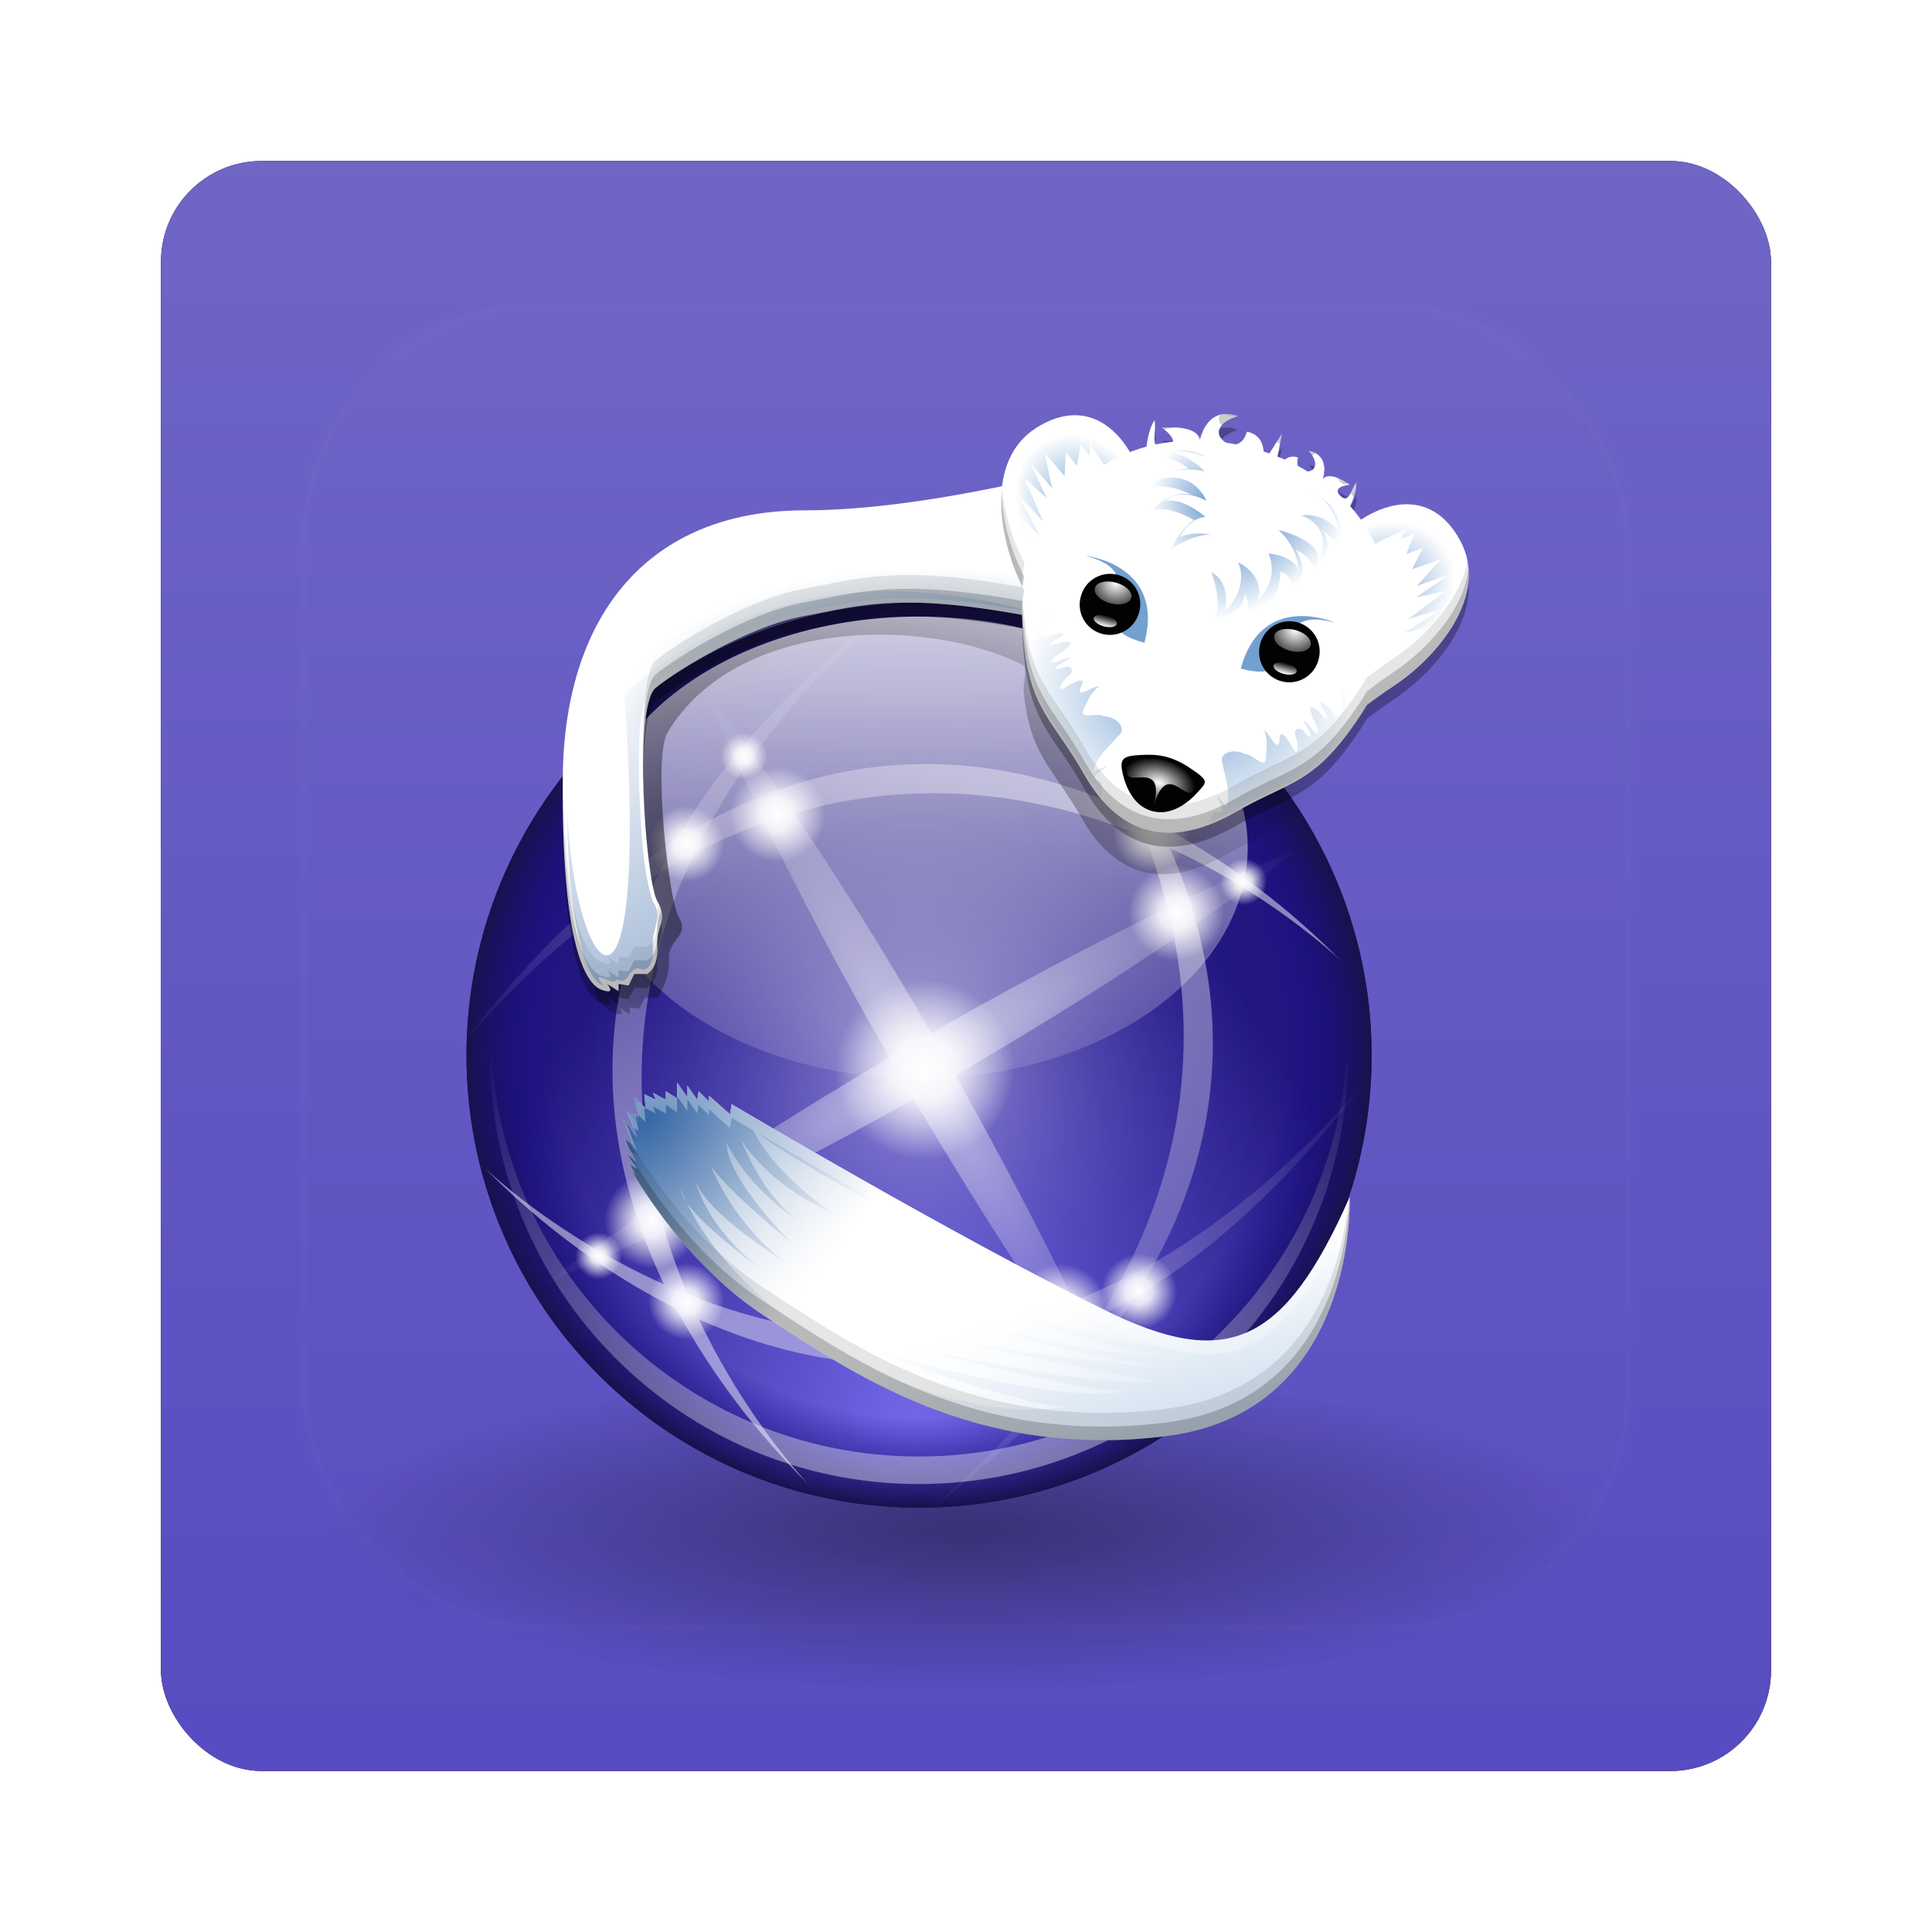 <?xml version="1.0" encoding="UTF-8" standalone="no"?>
<!-- Created with Inkscape (http://www.inkscape.org/) -->

<svg
   xmlns:dc="http://purl.org/dc/elements/1.1/"
   xmlns:cc="http://creativecommons.org/ns#"
   xmlns:rdf="http://www.w3.org/1999/02/22-rdf-syntax-ns#"
   xmlns:svg="http://www.w3.org/2000/svg"
   xmlns="http://www.w3.org/2000/svg"
   xmlns:xlink="http://www.w3.org/1999/xlink"
   xmlns:sodipodi="http://sodipodi.sourceforge.net/DTD/sodipodi-0.dtd"
   xmlns:inkscape="http://www.inkscape.org/namespaces/inkscape"
   width="96"
   height="96"
   id="svg2"
   version="1.1"
   inkscape:version="0.48.1 r9760"
   sodipodi:docname="iceweasel.svg">
  <defs
     id="defs4">
    <filter
       color-interpolation-filters="sRGB"
       inkscape:collect="always"
       id="filter6279">
      <feGaussianBlur
         inkscape:collect="always"
         stdDeviation="0.8"
         id="feGaussianBlur6281" />
    </filter>
    <linearGradient
       inkscape:collect="always"
       xlink:href="#linearGradient3617-97"
       id="linearGradient10902-1"
       gradientUnits="userSpaceOnUse"
       gradientTransform="translate(0,-9.6171873e-6)"
       x1="48"
       y1="1052.362"
       x2="48"
       y2="902.362" />
    <linearGradient
       id="linearGradient3617-97"
       y2="5.988"
       gradientUnits="userSpaceOnUse"
       x2="48"
       y1="90"
       x1="48">
      <stop
         id="stop3702-5"
         style="stop-color:#5449c0"
         offset="0" />
      <stop
         id="stop3704-388"
         style="stop-color:#827aca"
         offset="1" />
    </linearGradient>
    <radialGradient
       r="24"
       cy="80"
       cx="48"
       gradientTransform="matrix(1.333,0,0,0.333,166.188,1046.101)"
       gradientUnits="userSpaceOnUse"
       id="radialGradient3761"
       xlink:href="#radialGradient5165"
       inkscape:collect="always" />
    <radialGradient
       id="radialGradient5165"
       gradientUnits="userSpaceOnUse"
       cy="80"
       cx="48"
       gradientTransform="matrix(1,0,0,0.333,0,53.333)"
       r="24">
      <stop
         id="stop5159"
         offset="0" />
      <stop
         id="stop5161"
         style="stop-opacity:0"
         offset="1" />
    </radialGradient>
    <radialGradient
       inkscape:collect="always"
       xlink:href="#radialGradient5179"
       id="radialGradient7408"
       gradientUnits="userSpaceOnUse"
       gradientTransform="matrix(0,-0.16,0.131,0,196.994,1086.625)"
       cx="110.93"
       cy="222.16"
       r="183.91" />
    <radialGradient
       id="radialGradient5179"
       gradientUnits="userSpaceOnUse"
       cy="222.16"
       cx="110.93"
       gradientTransform="matrix(1.217,0,0,1,-24.09,0)"
       r="183.91">
      <stop
         id="stop5175"
         style="stop-color:#7469ea"
         offset="0" />
      <stop
         id="stop5177"
         style="stop-color:#20157e"
         offset="1" />
    </radialGradient>
    <radialGradient
       inkscape:collect="always"
       xlink:href="#radialGradient5171"
       id="radialGradient7410"
       gradientUnits="userSpaceOnUse"
       gradientTransform="matrix(0,-0.131,0.131,0,196.994,1083.465)"
       cx="244.72"
       cy="222.16"
       r="183.91" />
    <radialGradient
       id="radialGradient5171"
       gradientUnits="userSpaceOnUse"
       cy="222.16"
       cx="244.72"
       r="183.91">
      <stop
         id="stop6350"
         style="stop-color:#fff;stop-opacity:.442"
         offset="0" />
      <stop
         id="stop6356"
         style="stop-color:#13059a;stop-opacity:0"
         offset="0.8" />
      <stop
         id="stop6352"
         style="stop-color:#16104b"
         offset="1" />
    </radialGradient>
    <linearGradient
       inkscape:collect="always"
       xlink:href="#linearGradient5183"
       id="linearGradient7412"
       gradientUnits="userSpaceOnUse"
       gradientTransform="matrix(0.543,-0.941,0.941,0.543,-156.67,314.83)"
       x1="98"
       y1="240.92"
       x2="420"
       y2="240.92" />
    <linearGradient
       id="linearGradient5183">
      <stop
         id="stop5185"
         style="stop-color:#fff"
         offset="0" />
      <stop
         id="stop5187"
         style="stop-color:#fff;stop-opacity:0"
         offset="1" />
    </linearGradient>
    <linearGradient
       inkscape:collect="always"
       xlink:href="#linearGradient5183"
       id="linearGradient7414"
       gradientUnits="userSpaceOnUse"
       gradientTransform="matrix(-0.941,0.543,0.543,0.941,334.23,-173.07)"
       x1="98"
       y1="240.92"
       x2="420"
       y2="240.92" />
    <linearGradient
       id="linearGradient6647">
      <stop
         id="stop6649"
         style="stop-color:#fff"
         offset="0" />
      <stop
         id="stop6651"
         style="stop-color:#fff;stop-opacity:0"
         offset="1" />
    </linearGradient>
    <linearGradient
       inkscape:collect="always"
       xlink:href="#linearGradient5183"
       id="linearGradient7416"
       gradientUnits="userSpaceOnUse"
       gradientTransform="matrix(0.941,-0.543,-0.543,-0.941,150.77,625.27)"
       x1="98"
       y1="240.92"
       x2="420"
       y2="240.92" />
    <linearGradient
       id="linearGradient6654">
      <stop
         id="stop6656"
         style="stop-color:#fff"
         offset="0" />
      <stop
         id="stop6658"
         style="stop-color:#fff;stop-opacity:0"
         offset="1" />
    </linearGradient>
    <linearGradient
       inkscape:collect="always"
       xlink:href="#linearGradient5183"
       id="linearGradient7418"
       gradientUnits="userSpaceOnUse"
       gradientTransform="matrix(-0.543,0.941,-0.941,-0.543,641.67,131.38)"
       x1="98"
       y1="240.92"
       x2="420"
       y2="240.92" />
    <linearGradient
       id="linearGradient6661">
      <stop
         id="stop6663"
         style="stop-color:#fff"
         offset="0" />
      <stop
         id="stop6665"
         style="stop-color:#fff;stop-opacity:0"
         offset="1" />
    </linearGradient>
    <radialGradient
       inkscape:collect="always"
       xlink:href="#linearGradient5183"
       id="radialGradient7420"
       gradientUnits="userSpaceOnUse"
       gradientTransform="matrix(1,-0.577,0.124,0.215,-28.136,320.38)"
       cx="246.35"
       cy="226.88"
       r="154.36" />
    <linearGradient
       id="linearGradient6668">
      <stop
         id="stop6670"
         style="stop-color:#fff"
         offset="0" />
      <stop
         id="stop6672"
         style="stop-color:#fff;stop-opacity:0"
         offset="1" />
    </linearGradient>
    <radialGradient
       inkscape:collect="always"
       xlink:href="#linearGradient5183"
       id="radialGradient7422"
       gradientUnits="userSpaceOnUse"
       gradientTransform="matrix(-0.577,-1,0.215,-0.124,339.85,501.37)"
       cx="246.35"
       cy="226.88"
       r="154.36" />
    <linearGradient
       id="linearGradient6675">
      <stop
         id="stop6677"
         style="stop-color:#fff"
         offset="0" />
      <stop
         id="stop6679"
         style="stop-color:#fff;stop-opacity:0"
         offset="1" />
    </linearGradient>
    <radialGradient
       inkscape:collect="always"
       xlink:href="#linearGradient12684"
       id="radialGradient7424"
       gradientUnits="userSpaceOnUse"
       gradientTransform="matrix(0.246,0,0,0.246,187.942,1015.589)"
       cx="156.5"
       cy="148.5"
       r="19.5" />
    <linearGradient
       id="linearGradient12684">
      <stop
         id="stop12686"
         style="stop-color:#fff"
         offset="0" />
      <stop
         id="stop12692"
         style="stop-color:#fff;stop-opacity:.845"
         offset="0.35" />
      <stop
         id="stop12688"
         style="stop-color:#fff;stop-opacity:0"
         offset="1" />
    </linearGradient>
    <linearGradient
       inkscape:collect="always"
       xlink:href="#linearGradient5183"
       id="linearGradient7426"
       gradientUnits="userSpaceOnUse"
       gradientTransform="matrix(0,0.067,0.095,0,204.977,1023.89)"
       x1="60.812"
       y1="222.16"
       x2="485.96"
       y2="222.16" />
    <linearGradient
       id="linearGradient6687">
      <stop
         id="stop6689"
         style="stop-color:#fff"
         offset="0" />
      <stop
         id="stop6691"
         style="stop-color:#fff;stop-opacity:0"
         offset="1" />
    </linearGradient>
    <linearGradient
       inkscape:collect="always"
       xlink:href="#linearGradient5183"
       id="linearGradient7428"
       gradientUnits="userSpaceOnUse"
       gradientTransform="matrix(0.734,0,0,0.734,190.799,1016.048)"
       x1="53"
       y1="79"
       x2="53"
       y2="47" />
    <linearGradient
       id="linearGradient6694">
      <stop
         id="stop6696"
         style="stop-color:#fff"
         offset="0" />
      <stop
         id="stop6698"
         style="stop-color:#fff;stop-opacity:0"
         offset="1" />
    </linearGradient>
    <radialGradient
       inkscape:collect="always"
       xlink:href="#linearGradient12684"
       id="radialGradient7430"
       gradientUnits="userSpaceOnUse"
       gradientTransform="matrix(0.131,0,0,0.131,191.41,1040.709)"
       cx="156.5"
       cy="148.5"
       r="19.5" />
    <linearGradient
       id="linearGradient6701">
      <stop
         id="stop6703"
         style="stop-color:#fff"
         offset="0" />
      <stop
         id="stop6705"
         style="stop-color:#fff;stop-opacity:.845"
         offset="0.35" />
      <stop
         id="stop6707"
         style="stop-color:#fff;stop-opacity:0"
         offset="1" />
    </linearGradient>
    <radialGradient
       inkscape:collect="always"
       xlink:href="#linearGradient12684"
       id="radialGradient7432"
       gradientUnits="userSpaceOnUse"
       gradientTransform="matrix(0.104,0,0,0.104,197.459,1049.035)"
       cx="156.5"
       cy="148.5"
       r="19.5" />
    <linearGradient
       id="linearGradient6710">
      <stop
         id="stop6712"
         style="stop-color:#fff"
         offset="0" />
      <stop
         id="stop6714"
         style="stop-color:#fff;stop-opacity:.845"
         offset="0.35" />
      <stop
         id="stop6716"
         style="stop-color:#fff;stop-opacity:0"
         offset="1" />
    </linearGradient>
    <radialGradient
       inkscape:collect="always"
       xlink:href="#linearGradient12684"
       id="radialGradient7434"
       gradientUnits="userSpaceOnUse"
       gradientTransform="matrix(0.064,0,0,0.064,199.053,1052.537)"
       cx="156.5"
       cy="148.5"
       r="19.5" />
    <linearGradient
       id="linearGradient6719">
      <stop
         id="stop6721"
         style="stop-color:#fff"
         offset="0" />
      <stop
         id="stop6723"
         style="stop-color:#fff;stop-opacity:.845"
         offset="0.35" />
      <stop
         id="stop6725"
         style="stop-color:#fff;stop-opacity:0"
         offset="1" />
    </linearGradient>
    <radialGradient
       inkscape:collect="always"
       xlink:href="#linearGradient12684"
       id="radialGradient7436"
       gradientUnits="userSpaceOnUse"
       gradientTransform="matrix(0.131,0,0,0.131,213.19,1045.563)"
       cx="156.5"
       cy="148.5"
       r="19.5" />
    <linearGradient
       id="linearGradient6728">
      <stop
         id="stop6730"
         style="stop-color:#fff"
         offset="0" />
      <stop
         id="stop6732"
         style="stop-color:#fff;stop-opacity:.845"
         offset="0.35" />
      <stop
         id="stop6734"
         style="stop-color:#fff;stop-opacity:0"
         offset="1" />
    </linearGradient>
    <radialGradient
       inkscape:collect="always"
       xlink:href="#linearGradient12684"
       id="radialGradient7438"
       gradientUnits="userSpaceOnUse"
       gradientTransform="matrix(0.104,0,0,0.104,221.6,1048.51)"
       cx="156.5"
       cy="148.5"
       r="19.5" />
    <linearGradient
       id="linearGradient6737">
      <stop
         id="stop6739"
         style="stop-color:#fff"
         offset="0" />
      <stop
         id="stop6741"
         style="stop-color:#fff;stop-opacity:.845"
         offset="0.35" />
      <stop
         id="stop6743"
         style="stop-color:#fff;stop-opacity:0"
         offset="1" />
    </linearGradient>
    <radialGradient
       inkscape:collect="always"
       xlink:href="#linearGradient12684"
       id="radialGradient7440"
       gradientUnits="userSpaceOnUse"
       gradientTransform="matrix(0.064,0,0,0.064,224.9,1058.573)"
       cx="156.5"
       cy="148.5"
       r="19.5" />
    <linearGradient
       id="linearGradient6746">
      <stop
         id="stop6748"
         style="stop-color:#fff"
         offset="0" />
      <stop
         id="stop6750"
         style="stop-color:#fff;stop-opacity:.845"
         offset="0.35" />
      <stop
         id="stop6752"
         style="stop-color:#fff;stop-opacity:0"
         offset="1" />
    </linearGradient>
    <radialGradient
       inkscape:collect="always"
       xlink:href="#linearGradient12684"
       id="radialGradient7442"
       gradientUnits="userSpaceOnUse"
       gradientTransform="matrix(0.131,0,0,0.131,198.101,1019.061)"
       cx="156.5"
       cy="148.5"
       r="19.5" />
    <linearGradient
       id="linearGradient6755">
      <stop
         id="stop6757"
         style="stop-color:#fff"
         offset="0" />
      <stop
         id="stop6759"
         style="stop-color:#fff;stop-opacity:.845"
         offset="0.35" />
      <stop
         id="stop6761"
         style="stop-color:#fff;stop-opacity:0"
         offset="1" />
    </linearGradient>
    <radialGradient
       inkscape:collect="always"
       xlink:href="#linearGradient12684"
       id="radialGradient7444"
       gradientUnits="userSpaceOnUse"
       gradientTransform="matrix(0.104,0,0,0.104,197.459,1024.631)"
       cx="156.5"
       cy="148.5"
       r="19.5" />
    <linearGradient
       id="linearGradient6764">
      <stop
         id="stop6766"
         style="stop-color:#fff"
         offset="0" />
      <stop
         id="stop6768"
         style="stop-color:#fff;stop-opacity:.845"
         offset="0.35" />
      <stop
         id="stop6770"
         style="stop-color:#fff;stop-opacity:0"
         offset="1" />
    </linearGradient>
    <radialGradient
       inkscape:collect="always"
       xlink:href="#linearGradient12684"
       id="radialGradient7446"
       gradientUnits="userSpaceOnUse"
       gradientTransform="matrix(0.064,0,0,0.064,206.794,1025.903)"
       cx="156.5"
       cy="148.5"
       r="19.5" />
    <linearGradient
       id="linearGradient6773">
      <stop
         id="stop6775"
         style="stop-color:#fff"
         offset="0" />
      <stop
         id="stop6777"
         style="stop-color:#fff;stop-opacity:.845"
         offset="0.35" />
      <stop
         id="stop6779"
         style="stop-color:#fff;stop-opacity:0"
         offset="1" />
    </linearGradient>
    <radialGradient
       inkscape:collect="always"
       xlink:href="#linearGradient12684"
       id="radialGradient7448"
       gradientUnits="userSpaceOnUse"
       gradientTransform="matrix(0.064,0,0,0.064,233.428,1032.595)"
       cx="156.5"
       cy="148.5"
       r="19.5" />
    <linearGradient
       id="linearGradient6782">
      <stop
         id="stop6784"
         style="stop-color:#fff"
         offset="0" />
      <stop
         id="stop6786"
         style="stop-color:#fff;stop-opacity:.845"
         offset="0.35" />
      <stop
         id="stop6788"
         style="stop-color:#fff;stop-opacity:0"
         offset="1" />
    </linearGradient>
    <radialGradient
       inkscape:collect="always"
       xlink:href="#linearGradient12684"
       id="radialGradient7450"
       gradientUnits="userSpaceOnUse"
       gradientTransform="matrix(0.131,0,0,0.131,219.356,1024.309)"
       cx="156.5"
       cy="148.5"
       r="19.5" />
    <linearGradient
       id="linearGradient6791">
      <stop
         id="stop6793"
         style="stop-color:#fff"
         offset="0" />
      <stop
         id="stop6795"
         style="stop-color:#fff;stop-opacity:.845"
         offset="0.35" />
      <stop
         id="stop6797"
         style="stop-color:#fff;stop-opacity:0"
         offset="1" />
    </linearGradient>
    <radialGradient
       inkscape:collect="always"
       xlink:href="#linearGradient12684"
       id="radialGradient7452"
       gradientUnits="userSpaceOnUse"
       gradientTransform="matrix(0.104,0,0,0.104,222.256,1024.107)"
       cx="156.5"
       cy="148.5"
       r="19.5" />
    <linearGradient
       id="linearGradient6800">
      <stop
         id="stop6802"
         style="stop-color:#fff"
         offset="0" />
      <stop
         id="stop6804"
         style="stop-color:#fff;stop-opacity:.845"
         offset="0.35" />
      <stop
         id="stop6806"
         style="stop-color:#fff;stop-opacity:0"
         offset="1" />
    </linearGradient>
    <linearGradient
       inkscape:collect="always"
       xlink:href="#linearGradient5537"
       id="linearGradient7454"
       gradientUnits="userSpaceOnUse"
       gradientTransform="matrix(0.115,0,0,0.115,196.771,1021.69)"
       x1="508.03"
       y1="546.04"
       x2="452"
       y2="336.95" />
    <linearGradient
       id="linearGradient5537">
      <stop
         id="stop5539"
         style="stop-color:#73a0d0"
         offset="0" />
      <stop
         id="stop5541"
         style="stop-color:#fff"
         offset="1" />
    </linearGradient>
    <radialGradient
       inkscape:collect="always"
       xlink:href="#linearGradient10381"
       id="radialGradient7456"
       gradientUnits="userSpaceOnUse"
       gradientTransform="matrix(0.056,0.046,-0.077,0.094,220.229,1029.446)"
       cx="129.83"
       cy="205.85"
       r="169.41" />
    <linearGradient
       id="linearGradient10381">
      <stop
         id="stop10383"
         style="stop-color:#3465a4"
         offset="0" />
      <stop
         id="stop10385"
         style="stop-color:#3465a4;stop-opacity:0"
         offset="1" />
    </linearGradient>
    <radialGradient
       inkscape:collect="always"
       xlink:href="#radialGradient3361"
       id="radialGradient7458"
       gradientUnits="userSpaceOnUse"
       gradientTransform="matrix(0.159,0,0,0.14,184.827,1012.756)"
       cx="235.33"
       cy="388.71"
       r="126.07" />
    <radialGradient
       id="radialGradient3361"
       gradientUnits="userSpaceOnUse"
       cy="388.71"
       cx="235.33"
       gradientTransform="matrix(0.216,0,0,0.19,-8.134,-4.483)"
       r="126.07">
      <stop
         id="stop3787"
         style="stop-color:#fff"
         offset="0" />
      <stop
         id="stop3789-0"
         style="stop-color:#fff;stop-opacity:0"
         offset="1" />
    </radialGradient>
    <radialGradient
       inkscape:collect="always"
       xlink:href="#linearGradient2762"
       id="radialGradient7460"
       gradientUnits="userSpaceOnUse"
       gradientTransform="matrix(0.297,0,0,0.191,188.675,1021.713)"
       cx="104.98"
       cy="98.51"
       r="94.905" />
    <linearGradient
       id="linearGradient2762">
      <stop
         id="stop2764"
         style="stop-opacity:.706"
         offset="0" />
      <stop
         id="stop4540"
         style="stop-opacity:.353"
         offset="0.4" />
      <stop
         id="stop2766"
         style="stop-opacity:0"
         offset="1" />
    </linearGradient>
    <radialGradient
       inkscape:collect="always"
       xlink:href="#linearGradient5537"
       id="radialGradient7462"
       gradientUnits="userSpaceOnUse"
       gradientTransform="matrix(0.115,0,0,0.052,196.771,1028.09)"
       cx="262.1"
       cy="89.625"
       r="142.27" />
    <linearGradient
       id="linearGradient6826">
      <stop
         id="stop6828"
         style="stop-color:#73a0d0"
         offset="0" />
      <stop
         id="stop6830"
         style="stop-color:#fff"
         offset="1" />
    </linearGradient>
    <linearGradient
       inkscape:collect="always"
       xlink:href="#linearGradient10381"
       id="linearGradient7464"
       gradientUnits="userSpaceOnUse"
       gradientTransform="matrix(0.115,0,0,0.115,196.771,1021.69)"
       x1="339.83"
       y1="306.92"
       x2="183.82"
       y2="36.701" />
    <linearGradient
       id="linearGradient6833">
      <stop
         id="stop6835"
         style="stop-color:#3465a4"
         offset="0" />
      <stop
         id="stop6837"
         style="stop-color:#3465a4;stop-opacity:0"
         offset="1" />
    </linearGradient>
    <radialGradient
       inkscape:collect="always"
       xlink:href="#linearGradient5537"
       id="radialGradient7466"
       gradientUnits="userSpaceOnUse"
       gradientTransform="matrix(0.162,-5.190611e-8,0.029,0.177,203.573,997.045)"
       cx="167.69"
       cy="141.67"
       r="21.773" />
    <linearGradient
       id="linearGradient6840">
      <stop
         id="stop6842"
         style="stop-color:#73a0d0"
         offset="0" />
      <stop
         id="stop6844"
         style="stop-color:#fff"
         offset="1" />
    </linearGradient>
    <radialGradient
       inkscape:collect="always"
       xlink:href="#linearGradient5537"
       id="radialGradient7468"
       gradientUnits="userSpaceOnUse"
       gradientTransform="matrix(-0.14,-0.081,-0.114,0.139,290.403,1020.312)"
       cx="167.69"
       cy="141.67"
       r="21.773" />
    <linearGradient
       id="linearGradient6847">
      <stop
         id="stop6849"
         style="stop-color:#73a0d0"
         offset="0" />
      <stop
         id="stop6851"
         style="stop-color:#fff"
         offset="1" />
    </linearGradient>
    <linearGradient
       inkscape:collect="always"
       xlink:href="#linearGradient5183"
       id="linearGradient7470"
       gradientUnits="userSpaceOnUse"
       x1="185.18"
       y1="178.87"
       x2="185.18"
       y2="162.24" />
    <linearGradient
       id="linearGradient6854">
      <stop
         id="stop6856"
         style="stop-color:#fff"
         offset="0" />
      <stop
         id="stop6858"
         style="stop-color:#fff;stop-opacity:0"
         offset="1" />
    </linearGradient>
    <radialGradient
       inkscape:collect="always"
       xlink:href="#linearGradient5183"
       id="radialGradient7472"
       gradientUnits="userSpaceOnUse"
       gradientTransform="matrix(1.766,0,0,3.005,-141.84,-325.26)"
       cx="185.18"
       cy="162.24"
       r="8.312" />
    <linearGradient
       id="linearGradient6861">
      <stop
         id="stop6863"
         style="stop-color:#fff"
         offset="0" />
      <stop
         id="stop6865"
         style="stop-color:#fff;stop-opacity:0"
         offset="1" />
    </linearGradient>
    <linearGradient
       inkscape:collect="always"
       xlink:href="#linearGradient5183"
       id="linearGradient7474"
       gradientUnits="userSpaceOnUse"
       x1="185.18"
       y1="178.87"
       x2="185.18"
       y2="162.24" />
    <linearGradient
       id="linearGradient6868">
      <stop
         id="stop6870"
         style="stop-color:#fff"
         offset="0" />
      <stop
         id="stop6872"
         style="stop-color:#fff;stop-opacity:0"
         offset="1" />
    </linearGradient>
    <radialGradient
       inkscape:collect="always"
       xlink:href="#linearGradient5183"
       id="radialGradient7476"
       gradientUnits="userSpaceOnUse"
       gradientTransform="matrix(1.766,0,0,3.005,-141.84,-325.26)"
       cx="185.18"
       cy="162.24"
       r="8.312" />
    <linearGradient
       id="linearGradient6875">
      <stop
         id="stop6877"
         style="stop-color:#fff"
         offset="0" />
      <stop
         id="stop6879"
         style="stop-color:#fff;stop-opacity:0"
         offset="1" />
    </linearGradient>
    <radialGradient
       inkscape:collect="always"
       xlink:href="#linearGradient5537"
       id="radialGradient7478"
       gradientUnits="userSpaceOnUse"
       gradientTransform="matrix(-0.028,0.105,-0.128,-0.034,270.469,1015.343)"
       cx="221.8"
       cy="186.6"
       r="66.984" />
    <linearGradient
       id="linearGradient6882">
      <stop
         id="stop6884"
         style="stop-color:#73a0d0"
         offset="0" />
      <stop
         id="stop6886"
         style="stop-color:#fff"
         offset="1" />
    </linearGradient>
    <radialGradient
       inkscape:collect="always"
       xlink:href="#radialGradient3546"
       id="radialGradient7480"
       gradientUnits="userSpaceOnUse"
       gradientTransform="matrix(0.14,0.037,-0.025,0.092,213.693,1007.344)"
       cx="221.52"
       cy="231.32"
       r="13.714" />
    <radialGradient
       id="radialGradient3546"
       gradientUnits="userSpaceOnUse"
       cy="231.32"
       cx="221.52"
       gradientTransform="matrix(0.191,0.051,-0.034,0.125,31.182,-11.854)"
       r="13.714">
      <stop
         id="stop7359"
         style="stop-color:#fff"
         offset="0" />
      <stop
         id="stop7361"
         style="stop-color:#fff;stop-opacity:0"
         offset="1" />
    </radialGradient>
    <radialGradient
       inkscape:collect="always"
       xlink:href="#linearGradient5537"
       id="radialGradient7482"
       gradientUnits="userSpaceOnUse"
       gradientTransform="matrix(0.088,0.115,-0.21,0.16,252.83,975.039)"
       cx="231.54"
       cy="137.96"
       r="22.608" />
    <linearGradient
       id="linearGradient6893">
      <stop
         id="stop6895"
         style="stop-color:#73a0d0"
         offset="0" />
      <stop
         id="stop6897"
         style="stop-color:#fff"
         offset="1" />
    </linearGradient>
    <radialGradient
       inkscape:collect="always"
       xlink:href="#linearGradient5537"
       id="radialGradient7484"
       gradientUnits="userSpaceOnUse"
       gradientTransform="matrix(0.21,-0.005,0.007,0.26,196.145,990.154)"
       cx="211.68"
       cy="126.36"
       r="14.333" />
    <linearGradient
       id="linearGradient6900">
      <stop
         id="stop6902"
         style="stop-color:#73a0d0"
         offset="0" />
      <stop
         id="stop6904"
         style="stop-color:#fff"
         offset="1" />
    </linearGradient>
    <linearGradient
       y2="138.66"
       x2="48"
       y1="20.221"
       x1="48"
       gradientUnits="userSpaceOnUse"
       id="linearGradient3783-3"
       xlink:href="#linearGradient5183-9"
       inkscape:collect="always" />
    <linearGradient
       id="linearGradient5183-9">
      <stop
         id="stop5185-4"
         style="stop-color:#fff"
         offset="0" />
      <stop
         id="stop5187-1"
         style="stop-color:#fff;stop-opacity:0"
         offset="1" />
    </linearGradient>
    <clipPath
       id="clipPath3613-64">
      <rect
         id="rect3615-35"
         style="fill:#ffffff"
         rx="6"
         ry="6"
         height="84"
         width="84"
         y="6"
         x="6" />
    </clipPath>
    <filter
       id="filter3794-48"
       height="1.384"
       width="1.384"
       color-interpolation-filters="sRGB"
       y="-0.192"
       x="-0.192">
      <feGaussianBlur
         id="feGaussianBlur3796-73"
         stdDeviation="5.28" />
    </filter>
  </defs>
  <sodipodi:namedview
     id="base"
     pagecolor="#ffffff"
     bordercolor="#666666"
     borderopacity="1.0"
     inkscape:pageopacity="0.0"
     inkscape:pageshadow="2"
     inkscape:zoom="3.959798"
     inkscape:cx="28.389459"
     inkscape:cy="57.490015"
     inkscape:document-units="px"
     inkscape:current-layer="layer1"
     showgrid="false"
     inkscape:window-width="1280"
     inkscape:window-height="725"
     inkscape:window-x="0"
     inkscape:window-y="25"
     inkscape:window-maximized="1" />
  <g
     inkscape:label="Layer 1"
     inkscape:groupmode="layer"
     id="layer1"
     transform="translate(0,-956.362)">
    <g
       transform="translate(-182.188,-40.406)"
       id="g6546">
      <rect
         y="964.362"
         x="8"
         height="80"
         width="80"
         id="rect9283"
         style="fill:#000000;fill-opacity:1;stroke:none;filter:url(#filter6279)"
         rx="5"
         ry="5"
         transform="translate(182.188,40.406)" />
      <rect
         ry="5"
         rx="5"
         style="fill:url(#linearGradient10902-1);fill-opacity:1;stroke:none"
         id="rect9285"
         width="80"
         height="80"
         x="8"
         y="964.362"
         transform="translate(182.188,40.406)" />
      <g
         id="g7528">
        <path
           inkscape:connector-curvature="0"
           id="path5155"
           style="opacity:0.4;color:#000000;fill:url(#radialGradient3761)"
           d="m 262.185,1072.768 a 31.999,8 0 0 1 -63.998,0 31.999,8 0 1 1 63.998,0 z" />
        <g
           id="g7348"
           transform="matrix(0.932,0,0,0.932,17.091,69.344)">
          <path
             inkscape:connector-curvature="0"
             d="m 226.142,1027.227 a 24.13,24.13 0 0 1 0,48.26 24.13,24.13 0 1 1 0,-48.26 z"
             style="fill:url(#radialGradient7408)"
             id="path1872" />
          <path
             inkscape:connector-curvature="0"
             d="m 226.142,1027.227 a 24.13,24.13 0 0 1 0,48.26 24.13,24.13 0 1 1 0,-48.26 z"
             style="fill:url(#radialGradient7410)"
             id="path5461" />
          <g
             transform="matrix(0.131,0,0,0.131,194.034,1022.21)"
             style="opacity:0.5"
             id="g11789">
            <path
               inkscape:connector-curvature="0"
               d="m 201.58,398.67 c 0,0 -175.99,-177.97 32.579,-358.78 -235.79,180.15 -32.03,357.83 -32.58,358.78 z"
               style="fill:url(#linearGradient7412);fill-rule:evenodd"
               id="path8152" />
            <path
               inkscape:connector-curvature="0"
               d="m 418.06,185.19 c 0,0 -177.97,-175.99 -358.78,32.58 180.16,-235.8 357.84,-32.04 358.78,-32.58 z"
               style="fill:url(#linearGradient7414);fill-rule:evenodd"
               id="path9971" />
            <path
               inkscape:connector-curvature="0"
               d="m 66.938,267.02 c 0,0 177.97,175.99 358.78,-32.58 -180.16,235.8 -357.84,32.04 -358.78,32.58 z"
               style="fill:url(#linearGradient7416);fill-rule:evenodd"
               id="path9981" />
            <path
               inkscape:connector-curvature="0"
               d="m 283.42,47.542 c 0,0 175.99,177.97 -32.579,358.78 235.79,-180.15 32.03,-357.84 32.58,-358.78 z"
               style="fill:url(#linearGradient7418);fill-rule:evenodd"
               id="path9983" />
            <path
               inkscape:connector-curvature="0"
               d="M 92,316 C 92,316 262.42,243.53 400.71,137.77 239,206 91,316 92,316 z"
               style="fill:url(#radialGradient7420);fill-rule:evenodd"
               id="path9993" />
            <path
               inkscape:connector-curvature="0"
               d="m 335.47,381.24 c 0,0 -72.468,-170.42 -178.23,-308.71 68.234,161.71 178.23,309.71 178.23,308.71 z"
               style="fill:url(#radialGradient7422);fill-rule:evenodd"
               id="path10888" />
          </g>
          <path
             inkscape:connector-curvature="0"
             d="m 231.164,1052.058 a 4.789,4.789 0 0 1 -9.578,0 4.789,4.789 0 1 1 9.578,0 z"
             style="fill:url(#radialGradient7424)"
             id="path12694" />
          <path
             inkscape:connector-curvature="0"
             d="m 226.142,1052.591 a 17.521,12.314 0 0 0 0,-24.629 17.521,12.314 0 1 0 0,24.629 z"
             style="opacity:0.8;fill:url(#linearGradient7426)"
             id="path5181" />
          <path
             inkscape:connector-curvature="0"
             d="m 203.304,1050.625 c -0.007,0.245 -0.023,0.486 -0.023,0.734 0,12.626 10.227,22.852 22.852,22.852 12.626,0 22.875,-10.227 22.875,-22.852 0,-0.247 -0.015,-0.489 -0.023,-0.734 -0.39,12.283 -10.474,22.118 -22.852,22.118 -12.378,0 -22.439,-9.835 -22.83,-22.118 z"
             style="opacity:0.4;fill:url(#linearGradient7428)"
             id="path5191" />
          <path
             inkscape:connector-curvature="0"
             d="m 214.502,1060.193 a 2.558,2.558 0 0 1 -5.117,0 2.558,2.558 0 1 1 5.117,0 z"
             style="fill:url(#radialGradient7430)"
             id="path12738" />
          <path
             inkscape:connector-curvature="0"
             d="m 215.814,1064.522 a 2.034,2.034 0 0 1 -4.067,0 2.034,2.034 0 1 1 4.067,0 z"
             style="fill:url(#radialGradient7432)"
             id="path12750" />
          <path
             inkscape:connector-curvature="0"
             d="m 210.303,1062.029 a 1.246,1.246 0 0 1 -2.493,0 1.246,1.246 0 1 1 2.493,0 z"
             style="fill:url(#radialGradient7434)"
             id="path12758" />
          <path
             inkscape:connector-curvature="0"
             d="m 236.282,1065.047 a 2.558,2.558 0 0 1 -5.117,0 2.558,2.558 0 1 1 5.117,0 z"
             style="fill:url(#radialGradient7436)"
             id="path12734" />
          <path
             inkscape:connector-curvature="0"
             d="m 239.955,1063.997 a 2.034,2.034 0 0 1 -4.067,0 2.034,2.034 0 1 1 4.067,0 z"
             style="fill:url(#radialGradient7438)"
             id="path12742" />
          <path
             inkscape:connector-curvature="0"
             d="m 236.149,1068.064 a 1.246,1.246 0 0 1 -2.493,0 1.246,1.246 0 1 1 2.493,0 z"
             style="fill:url(#radialGradient7440)"
             id="path12746" />
          <path
             inkscape:connector-curvature="0"
             d="m 221.193,1038.544 a 2.558,2.558 0 0 1 -5.117,0 2.558,2.558 0 1 1 5.117,0 z"
             style="fill:url(#radialGradient7442)"
             id="path12726" />
          <path
             inkscape:connector-curvature="0"
             d="m 215.814,1040.118 a 2.034,2.034 0 0 1 -4.067,0 2.034,2.034 0 1 1 4.067,0 z"
             style="fill:url(#radialGradient7444)"
             id="path12754" />
          <path
             inkscape:connector-curvature="0"
             d="m 218.044,1035.395 a 1.246,1.246 0 0 1 -2.493,0 1.246,1.246 0 1 1 2.493,0 z"
             style="fill:url(#radialGradient7446)"
             id="path12762" />
          <path
             inkscape:connector-curvature="0"
             d="m 244.678,1042.086 a 1.246,1.246 0 0 1 -2.493,0 1.246,1.246 0 1 1 2.493,0 z"
             style="fill:url(#radialGradient7448)"
             id="path12714" />
          <path
             inkscape:connector-curvature="0"
             d="m 242.448,1043.793 a 2.558,2.558 0 0 1 -5.117,0 2.558,2.558 0 1 1 5.117,0 z"
             style="fill:url(#radialGradient7450)"
             id="path12730" />
          <path
             inkscape:connector-curvature="0"
             d="m 240.611,1039.594 a 2.034,2.034 0 0 1 -4.067,0 2.034,2.034 0 1 1 4.067,0 z"
             style="fill:url(#radialGradient7452)"
             id="path12698" />
          <path
             id="path11276"
             style="fill:url(#linearGradient7454);fill-rule:evenodd"
             d="m 249.101,1058.916 c 0,0 0.458,11.442 -9.764,12.739 -10.222,1.297 -16.858,-3.433 -21.435,-6.407 -4.577,-2.975 -7.323,-8.162 -7.323,-8.162 l 0.534,0.305 -0.61,-0.839 0.534,0.458 -0.61,-1.22 0.458,0.305 -0.534,-1.373 0.763,0.992 -0.534,-1.373 0.61,0.305 -0.229,-1.068 0.61,0.61 -0.076,-0.763 0.61,0.305 -0.153,-0.381 0.687,0.381 v -0.458 l 0.61,0.381 v -0.839 l 0.534,0.763 v -0.61 l 0.534,0.763 0.076,-0.458 0.534,0.534 v -0.305 l 1.144,0.992 0.076,-0.534 c 0,0 11.764,6.97 19.91,10.985 6.461,3.184 9.535,1.907 13.044,-6.026 z"
             inkscape:connector-curvature="0" />
          <path
             id="path13066"
             style="fill:url(#radialGradient7456);fill-rule:evenodd"
             d="m 249.101,1058.916 c 0,0 0.458,11.442 -9.764,12.739 -10.222,1.297 -16.858,-3.433 -21.435,-6.407 -4.577,-2.975 -7.323,-8.162 -7.323,-8.162 l 0.534,0.305 -0.61,-0.839 0.534,0.458 -0.61,-1.22 0.458,0.305 -0.534,-1.373 0.763,0.992 -0.534,-1.373 0.61,0.305 -0.229,-1.068 0.61,0.61 -0.076,-0.763 0.61,0.305 -0.153,-0.381 0.687,0.381 v -0.458 l 0.61,0.381 v -0.839 l 0.534,0.763 v -0.61 l 0.534,0.763 0.076,-0.458 0.534,0.534 v -0.305 l 1.144,0.992 0.076,-0.534 c 0,0 11.764,6.97 19.91,10.985 6.461,3.184 9.535,1.907 13.044,-6.026 z"
             inkscape:connector-curvature="0" />
          <path
             id="path13072"
             style="fill:url(#radialGradient7458);fill-rule:evenodd"
             d="m 213.441,1058.514 c 0.13,1.392 5.141,4.884 5.141,4.884 0,0 -3.537,-2.219 -4.376,-5.413 0.526,1.806 4.834,4.408 4.834,4.408 0,0 -2.481,-1.611 -4.012,-5.154 1.098,1.536 4.374,4.162 4.374,4.162 0,0 -3.508,-3.397 -3.522,-5.386 1.461,2.887 4.172,4.353 4.172,4.353 0,0 -1.888,-0.817 -3.424,-4.547 1.785,2.725 4.837,3.896 4.837,3.896 0,0 -3.049,-2.015 -4.179,-4.406 3.636,2.867 19.625,11.223 25.08,11.733 -3.048,0.499 -11.652,-2.079 -11.652,-2.079 0,0 6.682,2.864 10.742,2.347 -4.022,0.605 -12.753,-1.723 -12.753,-1.723 0,0 8.758,2.766 12.091,2.218 -3.416,0.595 -14.56,-1.594 -14.56,-1.594 0,0 10.827,2.35 12.722,2.496 -3.857,0.513 -14.464,-2.138 -14.464,-2.138 0,0 11.122,3.081 12.957,2.603 -3.41,1.113 -14.814,-2.385 -14.814,-2.385 0,0 10.469,3.846 11.742,3.243 -7.209,1.401 -18.194,-4.648 -20.935,-11.52 z"
             inkscape:connector-curvature="0" />
          <path
             id="path5241"
             style="opacity:0.1;fill-rule:evenodd"
             d="m 210.577,1054.341 0.045,0.115 0.253,0.161 -0.069,-0.161 -0.229,-0.115 z m -0.229,0.39 0.39,0.987 0.367,0.206 -0.597,-0.849 0.321,0.275 -0.482,-0.619 z m 0.069,1.055 0.62,1.216 -0.528,-0.459 0.597,0.849 -0.528,-0.298 c 0,0 2.742,5.17 7.319,8.145 4.576,2.976 11.207,7.722 21.429,6.425 10.222,-1.297 9.774,-12.757 9.774,-12.757 -0.024,0.056 -0.044,0.106 -0.069,0.161 -0.301,3.192 -1.859,10.132 -9.705,11.128 -10.222,1.297 -16.853,-3.449 -21.43,-6.424 -3.993,-2.595 -6.469,-6.664 -7.067,-7.709 l -0.413,-0.275 z"
             inkscape:connector-curvature="0" />
          <path
             id="path5231"
             style="opacity:0.2;fill-rule:evenodd"
             d="m 210.967,1053.584 0.046,0.229 0.184,0.092 -0.024,-0.115 -0.206,-0.206 z m -0.344,0.78 0.482,0.619 -0.184,-0.482 -0.298,-0.137 z m -0.275,0.367 0.138,0.367 0.275,0.183 -0.413,-0.551 z m 0.298,0.803 0.229,0.551 -0.206,-0.138 0.367,0.321 -0.39,-0.734 z m -0.229,0.252 0.344,0.688 0.344,0.183 -0.551,-0.78 -0.138,-0.092 z m 0.092,0.757 0.597,0.849 -0.528,-0.298 c 0,0 2.742,5.17 7.319,8.145 4.577,2.975 11.208,7.721 21.43,6.424 10.222,-1.297 9.774,-12.757 9.774,-12.757 -0.007,0.016 -0.016,0.03 -0.023,0.046 -0.101,2.523 -1.076,10.876 -9.751,11.977 -10.222,1.297 -16.853,-3.449 -21.43,-6.424 -3.897,-2.534 -6.344,-6.471 -7.021,-7.64 l -0.367,-0.321 z"
             inkscape:connector-curvature="0" />
          <path
             id="path5236"
             style="opacity:0.3;fill:#ffffff;fill-rule:evenodd"
             d="m 213.238,1052.804 v 0.734 l 0.551,0.78 v -0.62 l 0.528,0.757 0.069,-0.459 0.551,0.551 v -0.321 l 1.124,1.01 0.092,-0.551 c 0,0 11.747,6.976 19.893,10.991 6.447,3.177 9.532,1.901 13.032,-5.988 0.018,-0.45 0.023,-0.78 0.023,-0.78 -3.509,7.935 -6.595,9.22 -13.055,6.036 -8.146,-4.015 -19.893,-10.99 -19.893,-10.99 l -0.092,0.551 -1.124,-1.01 v 0.321 l -0.551,-0.551 -0.069,0.459 -0.528,-0.757 v 0.62 l -0.551,-0.78 z m -0.597,0.459 v 0.459 l -0.688,-0.367 0.161,0.367 -0.619,-0.298 0.069,0.757 0.551,0.275 -0.161,-0.367 0.688,0.367 v -0.459 l 0.597,0.39 v -0.734 l -0.596,-0.389 z m -1.078,0.918 -0.597,-0.597 0.206,0.941 0.39,0.39 -0.069,-0.757 0.069,0.023 z m -0.987,0.161 0.344,0.895 0.275,0.138 -0.184,-0.826 -0.436,-0.206 z m -0.229,0.39 0.528,1.354 -0.115,-0.069 0.344,0.436 -0.528,-1.377 0.046,0.023 -0.275,-0.367 z m 0.069,1.056 0.229,0.482 -0.16,-0.435 -0.068,-0.046 z m 0.092,0.757 0.046,0.069 0.115,0.069 -0.161,-0.138 z m 0.069,0.551 c 0,0 0.18,0.301 0.298,0.505 l 0.161,0.138 -0.275,-0.528 -0.184,-0.115 z"
             inkscape:connector-curvature="0" />
          <path
             id="path5259"
             style="opacity:0.3;fill-rule:evenodd"
             d="m 242.492,1017.883 c -0.473,0.016 -1.082,0.278 -1.377,1.377 -0.173,-0.844 -2.019,-0.642 -2.019,-0.642 0,0 0.612,0.432 0.597,0.757 -0.317,0.036 -0.632,0.095 -0.941,0.161 -0.134,-0.298 0.039,-0.895 -0.045,-1.308 -0.262,0.397 -0.383,0.967 -0.436,1.423 -0.3,0.081 -0.584,0.186 -0.872,0.298 -1.08,-1.837 -2.849,-2.65 -4.979,-1.331 -1.156,0.717 -1.7,1.85 -1.859,3.12 -3.376,0.702 -7.19,1.308 -10.532,1.308 -8.175,0 -12.819,5.4 -12.894,14.248 -0.076,8.849 1.226,10.983 2.065,11.289 0.839,0.305 0.321,-0.298 0.321,-0.298 l 0.597,0.39 v -0.39 l 0.528,0.069 0.321,-0.597 h 0.688 c 0,0 0.604,-0.301 0.528,-1.446 -0.076,-1.144 0.61,-1.387 0,-2.455 -0.61,-1.068 -1.289,-10.366 -0.069,-11.358 1.22,-0.992 4.948,-3.275 7.847,-3.809 2.899,-0.534 4.966,-1.312 11.678,-0.092 0.004,0.449 0.042,0.968 0.115,1.629 0.384,3.494 1.566,4.047 3.143,6.814 1.918,3.427 4.672,4.018 8.007,2.157 2.75,-1.608 4.068,-1.503 6.149,-4.337 0.427,-0.581 0.729,-1.037 0.964,-1.446 0.5,-0.37 0.995,-0.748 1.468,-1.055 2.316,-1.554 5.06,-4.822 3.51,-7.709 -1.253,-2.333 -3.352,-2.38 -5.3,-1.123 -0.178,-0.251 -0.368,-0.481 -0.573,-0.712 0.146,-0.307 0.363,-0.832 0.344,-1.262 -0.298,0.349 -0.389,1.175 -0.872,0.688 -0.483,-0.487 0.482,-0.574 0.482,-0.574 0,0 -1.002,-0.763 -1.4,-0.298 0.375,-1.4 -0.757,-1.491 -0.757,-1.491 0,0 0.469,0.489 0.298,0.872 -0.057,0.128 -0.187,0.188 -0.344,0.206 -0.173,-0.104 -0.348,-0.204 -0.528,-0.298 -0.04,-0.114 -0.05,-0.248 0,-0.436 -0.299,-0.106 -0.543,-0.027 -0.711,0.115 -0.131,-0.058 -0.258,-0.13 -0.391,-0.183 l 0.253,-1.216 -0.689,1.055 c -0.101,-0.036 -0.195,-0.058 -0.298,-0.092 -0.032,-0.429 -0.22,-0.929 -0.894,-1.055 -0.115,0.426 -0.331,0.613 -0.574,0.665 -0.174,-0.033 -0.352,-0.066 -0.527,-0.092 -0.237,-0.13 -0.413,-0.347 -0.391,-0.574 0.057,-0.583 1.01,-0.826 1.01,-0.826 0,0 -0.08,-0.056 -0.229,-0.092 -0.112,-0.027 -0.255,-0.051 -0.413,-0.046 z"
             inkscape:connector-curvature="0" />
          <path
             id="path15157"
             style="fill:url(#radialGradient7460);fill-rule:evenodd"
             d="m 242.056,1020.211 c -0.455,0.015 -1.037,0.264 -1.321,1.321 -0.166,-0.812 -1.944,-0.616 -1.944,-0.616 0,0 0.585,0.401 0.571,0.713 -7e-5,0 1e-4,0.01 0,0.01 -0.305,0.035 -0.604,0.079 -0.901,0.143 -0.129,-0.287 0.036,-0.857 -0.045,-1.254 -0.252,0.381 -0.362,0.921 -0.413,1.359 -0.29,0.078 -0.578,0.17 -0.856,0.278 -1.039,-1.75 -2.721,-2.532 -4.759,-1.269 -1.113,0.69 -1.634,1.794 -1.787,3.018 -3.244,0.674 -6.925,1.239 -10.134,1.239 -7.862,0 -12.32,5.213 -12.394,13.723 -0.073,8.509 0.961,9.92 1.768,10.213 0.807,0.293 0.293,-0.293 0.293,-0.293 l 0.586,0.36 v -0.36 l 0.51,0.068 0.3,-0.586 h 0.653 c 0,0 0.698,-0.93 0.625,-2.03 -0.073,-1.1 1.122,-1.216 0.535,-2.243 -0.587,-1.027 -1.387,-8.563 -0.61,-9.861 3.712,-6.196 13.869,-6.127 18.888,-3.631 0.362,0.18 0.037,0.927 0.105,1.546 0.37,3.36 1.523,3.907 3.04,6.568 1.844,3.295 4.487,3.854 7.695,2.064 2.644,-1.546 3.907,-1.449 5.908,-4.174 0.407,-0.554 0.706,-0.998 0.931,-1.389 0.482,-0.356 0.962,-0.709 1.419,-1.006 2.227,-1.495 4.86,-4.633 3.37,-7.409 -1.205,-2.246 -3.224,-2.284 -5.097,-1.073 -0.172,-0.243 -0.355,-0.482 -0.555,-0.706 0.141,-0.295 0.342,-0.788 0.323,-1.201 -0.286,0.336 -0.369,1.136 -0.833,0.668 -0.464,-0.468 0.48,-0.555 0.48,-0.555 0,0 -0.984,-0.748 -1.366,-0.3 0.361,-1.346 -0.728,-1.434 -0.728,-1.434 0,0 0.464,0.465 0.3,0.833 -0.055,0.123 -0.194,0.207 -0.345,0.225 -0.165,-0.099 -0.33,-0.201 -0.502,-0.292 -0.039,-0.11 -0.048,-0.255 0,-0.435 -0.287,-0.102 -0.506,-0.024 -0.668,0.113 -0.126,-0.056 -0.255,-0.106 -0.383,-0.158 l 0.233,-1.179 -0.646,1.013 c -0.098,-0.035 -0.195,-0.065 -0.293,-0.097 -0.031,-0.412 -0.215,-0.892 -0.863,-1.013 -0.11,0.41 -0.33,0.596 -0.563,0.646 -0.167,-0.032 -0.335,-0.058 -0.503,-0.083 -0.228,-0.125 -0.389,-0.345 -0.368,-0.563 0.054,-0.561 0.976,-0.796 0.976,-0.796 0,0 -0.089,-0.041 -0.233,-0.075 -0.108,-0.026 -0.246,-0.043 -0.398,-0.037 z"
             inkscape:connector-curvature="0" />
          <path
             id="path7708"
             style="fill:url(#radialGradient7462);fill-rule:evenodd"
             d="m 239.489,1018.715 c 0,0 -11.223,3.585 -19.452,3.585 -8.175,0 -12.816,5.416 -12.891,14.265 -0.076,8.849 1.22,10.985 2.06,11.29 0.839,0.305 0.305,-0.305 0.305,-0.305 l 0.61,0.381 v -0.381 l 0.534,0.076 0.305,-0.61 h 0.687 c 0,0 0.61,-0.305 0.534,-1.449 -0.076,-1.144 0.61,-1.373 0,-2.441 -0.61,-1.068 -1.297,-10.374 -0.076,-11.366 1.22,-0.992 4.958,-3.28 7.857,-3.814 2.899,-0.534 4.958,-1.297 11.671,-0.076 6.712,1.22 8.696,-8.239 7.857,-9.154 z"
             inkscape:connector-curvature="0" />
          <path
             id="path5292"
             style="opacity:0.1;fill-rule:evenodd"
             d="m 239.602,1018.962 c -0.412,2.937 -2.764,8.379 -7.962,7.434 -6.713,-1.22 -8.78,-0.442 -11.678,0.092 -2.899,0.534 -6.626,2.817 -7.847,3.809 -0.553,0.45 -0.711,2.608 -0.665,4.933 0.042,-1.705 0.232,-3.113 0.665,-3.465 1.22,-0.992 4.948,-3.275 7.847,-3.809 2.899,-0.534 4.966,-1.312 11.678,-0.092 6.323,1.15 8.438,-7.167 7.962,-8.902 z m -32.444,17.209 c -0.003,0.133 -0.022,0.256 -0.023,0.39 -0.076,8.849 1.226,10.983 2.065,11.289 0.839,0.305 0.321,-0.298 0.321,-0.298 l 0.597,0.39 v -0.39 l 0.528,0.069 0.321,-0.597 h 0.688 c 0,0 0.604,-0.301 0.528,-1.446 -0.072,-1.082 0.518,-1.366 0.069,-2.294 -0.057,0.222 -0.091,0.491 -0.069,0.826 0.076,1.144 -0.528,1.446 -0.528,1.446 h -0.688 l -0.321,0.597 -0.528,-0.069 v 0.39 l -0.596,-0.391 c 0,0 0.518,0.603 -0.321,0.298 -0.802,-0.291 -2.002,-2.317 -2.042,-10.21 z"
             inkscape:connector-curvature="0" />
          <path
             id="path5288"
             style="opacity:0.2;fill-rule:evenodd"
             d="m 239.647,1019.26 c -0.233,2.798 -2.553,8.861 -8.007,7.87 -6.713,-1.22 -8.78,-0.442 -11.678,0.092 -2.899,0.534 -6.626,2.817 -7.847,3.809 -0.505,0.411 -0.696,2.249 -0.688,4.336 0.034,-1.772 0.243,-3.24 0.688,-3.602 1.22,-0.992 4.948,-3.275 7.847,-3.809 2.899,-0.534 4.966,-1.312 11.678,-0.092 6.028,1.095 8.226,-6.396 8.007,-8.604 z m -32.466,19.594 c 0.152,6.899 1.259,8.718 2.019,8.994 0.839,0.305 0.321,-0.298 0.321,-0.298 l 0.597,0.39 v -0.39 l 0.528,0.069 0.321,-0.597 h 0.688 c 0,0 0.604,-0.301 0.528,-1.446 -0.008,-0.126 -0.007,-0.238 0,-0.344 -0.066,0.825 -0.528,1.055 -0.528,1.055 h -0.688 l -0.321,0.597 -0.528,-0.069 v 0.39 l -0.596,-0.39 c 0,0 0.518,0.603 -0.321,0.298 -0.734,-0.267 -1.81,-1.919 -2.019,-8.26 z m 5.208,4.75 c -0.087,0.328 -0.244,0.678 -0.206,1.239 0.008,0.126 0.007,0.238 0,0.344 0.058,-0.661 0.361,-1.002 0.206,-1.583 z"
             inkscape:connector-curvature="0" />
          <path
             id="path9488"
             style="fill:url(#linearGradient7464);fill-rule:evenodd"
             d="m 210.43,1032.051 c 1.502,21.447 -3.355,14.383 -3.047,4.108 0.005,3.355 -0.057,6.789 0.911,10.013 0.218,0.538 0.437,1.212 1.007,1.473 -0.789,-1.068 0.634,0.139 0.705,-0.345 0.762,0.408 0.601,-0.885 1.414,-0.515 0.523,-0.055 0.543,-0.8 0.531,-1.212 -0.113,-0.825 0.598,-1.653 -0.007,-2.413 -0.607,-1.989 -0.618,-4.126 -0.731,-6.198 0.024,-1.705 -0.154,-3.527 0.53,-5.127 0.859,-0.918 2.058,-1.478 3.12,-2.123 2.028,-1.159 4.244,-1.955 6.565,-2.291 3.528,-0.807 7.184,-0.343 10.692,0.288 -11.957,-3.348 -18.633,1.812 -21.69,4.341 z"
             inkscape:connector-curvature="0" />
          <path
             id="path3761"
             style="fill:url(#radialGradient7466);fill-rule:evenodd"
             d="m 232.431,1017.875 c -2.785,1.726 -2.049,5.92 -0.82,8.424 1.288,2.531 2.403,6.598 4.081,5.267 5.468,-5.468 2.417,-17.211 -3.261,-13.692 z"
             inkscape:connector-curvature="0" />
          <path
             id="path6444"
             style="fill:url(#radialGradient7468);fill-rule:evenodd"
             d="m 254.998,1023.921 c 1.549,2.887 -1.186,6.152 -3.502,7.706 -2.381,1.548 -5.38,4.513 -6.168,2.521 -2.001,-7.469 6.512,-16.113 9.67,-10.227 z"
             inkscape:connector-curvature="0" />
          <path
             id="path5801"
             style="fill:#ffffff;fill-rule:evenodd"
             d="m 242.9,1017.202 c -0.449,-0.106 -1.394,-0.135 -1.786,1.331 -0.173,-0.844 -2.022,-0.64 -2.022,-0.64 0,0 0.608,0.42 0.593,0.745 -7e-5,0 -9.5e-4,0 -0.001,0 -0.317,0.036 -0.631,0.085 -0.94,0.151 -0.134,-0.298 0.041,-0.892 -0.044,-1.305 -0.262,0.397 -0.378,0.962 -0.431,1.417 -2.328,0.628 -4.322,2.167 -5.278,4.829 -0.985,2.279 -1.63,2.256 -1.245,5.75 0.384,3.494 1.58,4.059 3.158,6.827 1.918,3.427 4.667,4.005 8.002,2.144 2.75,-1.608 4.067,-1.5 6.148,-4.333 2.081,-2.833 1.514,-3.135 1.801,-5.601 0.553,-2.557 -0.229,-4.762 -1.732,-6.445 0.147,-0.307 0.356,-0.825 0.336,-1.255 -0.298,0.349 -0.383,1.183 -0.866,0.696 -0.483,-0.487 0.497,-0.579 0.497,-0.579 0,0 -1.02,-0.774 -1.417,-0.309 0.375,-1.4 -0.758,-1.492 -0.758,-1.492 0,0 0.481,0.488 0.31,0.871 -0.057,0.129 -0.199,0.21 -0.355,0.229 -0.173,-0.104 -0.349,-0.206 -0.529,-0.301 -0.04,-0.114 -0.048,-0.261 0.003,-0.449 -0.299,-0.106 -0.528,-0.028 -0.696,0.114 -0.131,-0.058 -0.263,-0.114 -0.396,-0.167 l 0.238,-1.22 -0.671,1.053 c -0.101,-0.036 -0.204,-0.067 -0.306,-0.101 -0.032,-0.429 -0.22,-0.929 -0.894,-1.055 -0.115,0.426 -0.341,0.621 -0.584,0.673 -0.174,-0.033 -0.349,-0.063 -0.524,-0.089 -0.236,-0.13 -0.409,-0.36 -0.387,-0.586 0.057,-0.583 1.018,-0.824 1.018,-0.824 0,0 -0.092,-0.043 -0.241,-0.079 z"
             inkscape:connector-curvature="0" />
          <path
             id="path6446"
             style="fill:#ffffff;fill-rule:evenodd"
             d="m 249.95,1031.468 2.651,-1.915 -0.74,0.074 1.392,-1.089 -1.282,0.311 2.055,-1.289 -1.823,0.549 2.022,-1.502 -1.569,0.323 1.724,-1.189 -1.701,0.587 1.282,-1.428 -1.536,0.537 0.574,-1.141 -0.873,0.337 0.409,-1.091 -0.707,0.287 0.265,-0.527 -2.21,1.037 c 0,0 0.622,1.209 0.796,2.888 0.174,1.679 -0.729,4.241 -0.729,4.241 z"
             inkscape:connector-curvature="0" />
          <path
             id="path4650"
             style="fill:#ffffff;fill-rule:evenodd"
             d="m 233.029,1026.934 -1.339,-2.984 0.604,0.434 -0.661,-1.639 0.954,0.91 -1.135,-2.143 1.304,1.387 -1,-2.312 1.197,1.064 -0.898,-1.891 1.18,1.359 -0.396,-1.878 1.062,1.233 0.073,-1.275 0.587,0.728 0.192,-1.149 0.469,0.602 0.034,-0.589 1.395,2.003 c 0,0 -1.143,0.736 -2.134,2.103 -0.99,1.367 -1.49,4.038 -1.49,4.038 z"
             inkscape:connector-curvature="0" />
          <path
             id="path6450"
             style="fill:#729fcf;fill-rule:evenodd"
             d="m 235.035,1024.726 c 0,0 4.237,0.466 3.12,4.634 -3.952,-1.059 0.906,-3.555 -3.12,-4.634 z"
             inkscape:connector-curvature="0" />
          <g
             id="g9129"
             transform="matrix(0.134,0.036,-0.036,0.134,217.434,997.63)">
            <path
               id="path7337"
               d="m 193.5,170.56 a 8.312,8.312 0 1 1 -16.623,0 8.312,8.312 0 1 1 16.623,0 z"
               transform="matrix(1.396,0,0,1.396,-71.556,-66.826)"
               inkscape:connector-curvature="0" />
            <path
               id="path8224"
               style="fill:url(#linearGradient7470)"
               d="m 193.5,170.56 a 8.312,8.312 0 1 1 -16.623,0 8.312,8.312 0 1 1 16.623,0 z"
               transform="matrix(0.55,0,0,0.256,85.038,134.22)"
               inkscape:connector-curvature="0" />
            <path
               id="path9119"
               style="fill:url(#radialGradient7472)"
               d="m 193.5,170.56 a 8.312,8.312 0 1 1 -16.623,0 8.312,8.312 0 1 1 16.623,0 z"
               transform="matrix(0.869,0,0,0.489,26.032,83.33)"
               inkscape:connector-curvature="0" />
          </g>
          <path
             id="path9138"
             style="fill:#729fcf;fill-rule:evenodd"
             d="m 248.316,1028.285 c 0,0 -3.902,-1.715 -5.019,2.453 3.952,1.059 0.993,-3.532 5.019,-2.453 z"
             inkscape:connector-curvature="0" />
          <g
             id="g9140"
             transform="matrix(-0.134,-0.036,-0.036,0.134,277.106,1013.62)">
            <path
               id="path9142"
               d="m 193.5,170.56 a 8.312,8.312 0 1 1 -16.623,0 8.312,8.312 0 1 1 16.623,0 z"
               transform="matrix(1.396,0,0,1.396,-71.556,-66.826)"
               inkscape:connector-curvature="0" />
            <path
               id="path9144"
               style="fill:url(#linearGradient7474)"
               d="m 193.5,170.56 a 8.312,8.312 0 1 1 -16.623,0 8.312,8.312 0 1 1 16.623,0 z"
               transform="matrix(0.55,0,0,0.256,85.038,134.22)"
               inkscape:connector-curvature="0" />
            <path
               id="path9146"
               style="fill:url(#radialGradient7476)"
               d="m 193.5,170.56 a 8.312,8.312 0 1 1 -16.623,0 8.312,8.312 0 1 1 16.623,0 z"
               transform="matrix(0.869,0,0,0.489,26.032,83.33)"
               inkscape:connector-curvature="0" />
          </g>
          <path
             id="path9166"
             style="fill:url(#radialGradient7478);fill-rule:evenodd"
             d="m 232.323,1026.475 c -0.195,-0.029 -0.417,0.097 -0.538,0.344 -0.097,0.613 -0.093,1.408 0.044,2.659 0.381,3.463 1.566,4.023 3.129,6.766 0.295,0.527 0.61,0.989 0.944,1.382 -0.054,-0.272 0.047,-0.666 -0.084,-0.9 -0.559,-0.026 -0.233,-0.405 0.092,-0.57 0.606,-0.506 -0.242,0.072 -0.467,0.028 0.155,-0.737 0.797,-1.254 1.272,-1.8 0.647,-0.53 -0.17,-1.111 -0.735,-1.107 -0.292,-0.226 -1.354,0.215 -1.06,-0.377 0.227,-0.475 0.388,-0.883 0.806,-1.224 -0.273,-0.028 -1.309,0.754 -0.938,-6e-4 0.344,-0.636 -0.58,-0.121 -0.79,0.035 -0.672,0.376 -0.146,-0.392 0.092,-0.57 0.455,-0.349 0.041,-0.666 -0.364,-0.427 -0.823,0.202 0.212,-0.389 0.46,-0.522 -0.197,-0.122 -0.673,0.256 -0.996,0.235 -0.005,-0.327 0.574,-0.518 0.798,-0.776 0.633,-0.477 -0.29,-0.362 -0.586,-0.204 -0.628,0.163 0.033,-0.303 0.263,-0.375 0.575,-0.369 -0.335,-0.182 -0.539,-0.084 -0.933,0.315 -0.394,-0.687 -0.008,-0.978 0.378,-0.702 -0.389,0.304 -0.623,-0.051 -0.397,-0.44 0.404,-0.728 0.192,-1.012 -0.04,-0.295 -0.193,-0.444 -0.366,-0.47 z m 17.703,4.744 c -0.149,-0.026 -0.323,0.042 -0.479,0.243 -0.325,0.14 0.224,0.79 -0.34,0.973 -0.38,0.19 -0.541,-1.065 -0.565,-0.267 0.19,0.445 0.155,1.582 -0.495,0.843 -0.128,-0.187 -0.822,-0.804 -0.509,-0.197 0.163,0.177 0.498,0.91 0.036,0.456 -0.178,-0.286 -0.915,-0.845 -0.605,-0.116 0.065,0.335 0.467,0.789 0.299,1.069 -0.291,-0.144 -0.509,-0.708 -0.741,-0.7 0.149,0.239 0.745,1.268 0.133,0.681 -0.231,-0.409 -0.744,-0.341 -0.524,0.189 0.118,0.274 0.189,1.201 -0.205,0.54 -0.104,-0.24 -0.646,-1.148 -0.667,-0.425 -0.056,0.839 -0.567,-0.357 -0.817,-0.47 0.192,0.504 0.128,0.939 0.086,1.463 -0.041,0.66 -0.736,-0.252 -1.102,-0.203 -0.487,-0.286 -1.485,-0.191 -1.19,0.592 0.138,0.711 0.431,1.478 0.197,2.194 -0.218,-0.075 -0.658,-0.999 -0.386,-0.257 0.199,0.306 0.292,0.796 -0.205,0.54 -0.201,0.12 -0.31,0.432 -0.457,0.648 0.453,-0.164 0.921,-0.38 1.4,-0.647 2.725,-1.593 4.031,-1.486 6.093,-4.294 0.791,-1.077 1.196,-1.784 1.41,-2.386 -0.022,-0.252 -0.174,-0.437 -0.366,-0.47 z m -13.702,6.705 c -0.065,0 -0.116,0 -0.163,-0.016 0.087,0.091 0.175,0.178 0.264,0.261 -0.025,-0.096 -0.055,-0.185 -0.101,-0.245 z m 4.581,1.227 c -0.044,0.018 -0.09,0.044 -0.133,0.081 0.065,-0.016 0.129,-0.032 0.195,-0.05 -0.02,-0.01 -0.04,-0.017 -0.061,-0.03 z m -3.668,-0.388 c -0.011,0 -0.025,6e-4 -0.037,-6e-4 0.054,0.033 0.106,0.064 0.161,0.094 -0.033,-0.044 -0.072,-0.08 -0.124,-0.093 z"
             inkscape:connector-curvature="0" />
          <path
             id="path10070"
             style="fill-rule:evenodd"
             d="m 237.947,1035.342 c -0.908,0.052 -1.119,0.174 -0.963,0.923 0.157,0.748 0.589,1.802 1.59,2.07 1.001,0.268 1.903,-0.428 2.413,-0.998 0.51,-0.57 0.646,-0.591 -0.372,-1.28 -1.018,-0.689 -1.761,-0.767 -2.668,-0.715 z"
             inkscape:connector-curvature="0" />
          <path
             id="path10960"
             style="fill:url(#radialGradient7480);fill-rule:evenodd"
             d="m 238.08,1035.54 c -0.792,0.045 -0.977,0.152 -0.84,0.806 0.137,0.653 2.067,-0.725 1.388,1.807 0.676,-2.525 1.662,-0.374 2.107,-0.871 0.446,-0.497 0.564,-0.516 -0.325,-1.118 -0.889,-0.602 -1.537,-0.669 -2.33,-0.624 z"
             inkscape:connector-curvature="0" />
          <path
             id="path4019"
             style="fill:url(#radialGradient7482);fill-rule:evenodd"
             d="m 241.718,1025.576 c 0,0 1.067,0.485 0.736,2.092 1.354,-1.333 0.698,-2.605 0.698,-2.605 0,0 1.507,0.703 1.04,2.074 1.236,-1.264 0.58,-2.537 0.58,-2.537 0,0 1.47,0.095 1.618,1.032 -0.023,-1.402 -1.083,-2.285 -1.083,-2.285 0,0 2.537,0.58 2.095,1.858 0.971,-2.133 -0.89,-2.632 -0.89,-2.632 0,0 1.266,-0.259 2.04,0.946 -0.296,-1.874 -1.56,-2.222 -1.56,-2.222 1.316,0.567 1.829,1.551 1.726,3.463 -0.08,-0.819 -1.146,-1.415 -1.146,-1.415 0,0 0.995,0.67 -0.255,2.729 0.113,-1.166 -1.093,-1.682 -1.093,-1.682 0,0 0.908,1.222 -0.158,2.451 0.181,-1.048 -0.656,-1.273 -0.656,-1.273 0,0 0.085,1.917 -1.821,2.703 0.342,-0.905 -0.091,-1.52 -0.091,-1.52 0,0 0.148,0.937 -1.708,1.537 0.646,-0.924 -0.071,-2.712 -0.071,-2.712 z"
             inkscape:connector-curvature="0" />
          <path
             id="path5282"
             style="opacity:0.1;fill-rule:evenodd"
             d="m 242.423,1017.149 c 0.031,0.022 0.057,0.05 0.092,0.069 0.175,0.025 0.354,0.058 0.528,0.092 0.023,0 0.047,-0.016 0.069,-0.023 -0.013,-0.01 -0.07,-0.06 -0.206,-0.092 -0.112,-0.026 -0.256,-0.051 -0.413,-0.046 -0.021,7e-4 -0.047,0 -0.069,0 z m 7.044,3.671 c -0.031,0.036 -0.042,0.093 -0.069,0.138 0.018,0.021 0.029,0.047 0.046,0.069 0.007,-0.068 0.026,-0.142 0.023,-0.206 z m -18.906,0.252 c -0.198,1.772 0.346,3.785 1.055,5.231 0.007,0.014 0.015,0.031 0.023,0.046 -0.001,-0.498 0.042,-0.899 0.115,-1.239 -0.044,-0.09 -0.093,-0.188 -0.138,-0.275 -0.52,-1.059 -0.938,-2.414 -1.055,-3.763 z m 24.825,3.901 c -0.372,2.094 -2.247,4.076 -3.901,5.185 -0.473,0.308 -0.968,0.686 -1.468,1.055 -0.234,0.409 -0.537,0.865 -0.964,1.446 -2.081,2.833 -3.399,2.729 -6.149,4.336 -3.336,1.861 -6.089,1.27 -8.007,-2.157 -1.577,-2.767 -2.759,-3.321 -3.143,-6.814 -0.037,-0.34 -0.073,-0.639 -0.092,-0.918 -0.057,0.576 -0.026,1.314 0.092,2.386 0.384,3.494 1.566,4.047 3.143,6.814 1.918,3.427 4.672,4.018 8.007,2.157 2.75,-1.608 4.068,-1.503 6.149,-4.336 0.427,-0.581 0.729,-1.037 0.964,-1.446 0.5,-0.37 0.995,-0.748 1.468,-1.056 2.038,-1.368 4.416,-4.059 3.901,-6.654 z"
             inkscape:connector-curvature="0" />
          <path
             id="path3754"
             style="fill:url(#radialGradient7484);fill-rule:evenodd"
             d="m 241.335,1019.421 c -0.382,-0.169 -1.548,-0.412 -2.411,-0.115 1.134,-0.469 2.451,0.914 2.451,0.914 0,0 -1.874,-0.418 -2.592,0.466 2.044,-0.617 2.682,1.108 2.682,1.108 0,0 -1.372,-0.809 -2.3,0.061 0.91,-0.377 2.247,0.791 2.247,0.791 0,0 -0.848,0.03 -1.384,1.09 0.678,-0.334 1.64,-0.162 1.64,-0.162 -0.785,0.101 -1.174,0.232 -2.125,0.819 0.628,-1.228 1.259,-1.572 1.259,-1.572 0,0 -1.66,-1.029 -2.442,-0.341 1.286,-1.45 2.33,-0.994 2.33,-0.994 0,0 -1.713,-0.935 -2.521,-0.154 0.8,-1.352 2.338,-1.244 2.338,-1.244 0,0 -0.658,-0.732 -2.05,-0.574 1.77,-1.022 3.262,0.074 2.88,-0.095 z"
             inkscape:connector-curvature="0" />
          <path
             id="path5271"
             style="opacity:0.2;fill-rule:evenodd"
             d="m 242.492,1017.149 c -0.104,0 -0.209,0.035 -0.321,0.069 -0.02,0.05 -0.041,0.105 -0.046,0.161 -0.014,0.141 0.053,0.275 0.161,0.39 0.286,-0.333 0.849,-0.482 0.849,-0.482 0,0 -0.08,-0.056 -0.229,-0.092 -0.112,-0.026 -0.255,-0.051 -0.413,-0.046 z m -3.786,0.344 c -0.009,0.152 0.005,0.293 0.023,0.413 0.006,-0.144 0.002,-0.289 -0.023,-0.413 z m 0.688,0.367 c -0.176,0.01 -0.299,0.023 -0.299,0.023 0,0 0.073,0.082 0.115,0.115 0.161,-0.028 0.319,-0.073 0.482,-0.092 7.3e-4,-0.016 0.002,-0.03 0,-0.046 -0.102,0 -0.217,0 -0.298,0 z m 6.103,0.344 -0.229,0.344 -0.024,0.138 c 0.048,0.019 0.091,0.047 0.138,0.069 l 0.115,-0.551 z m 1.423,0.941 c 0,0 0.098,0.119 0.184,0.252 0.046,-0.032 0.091,-0.061 0.115,-0.115 0.007,-0.017 0.018,-0.029 0.023,-0.046 -0.171,-0.081 -0.321,-0.092 -0.321,-0.092 z m 0.78,0.62 c -0.01,0.049 -0.009,0.085 -0.023,0.138 0.012,-0.014 0.033,-0.011 0.045,-0.023 -0.008,-0.04 -0.011,-0.079 -0.023,-0.115 z m 0.78,0.826 c 0.016,0.055 0.045,0.113 0.115,0.183 0.171,0.172 0.291,0.169 0.39,0.092 -0.098,-0.068 -0.272,-0.179 -0.505,-0.275 z m 0.987,0.229 c -0.129,0.151 -0.221,0.389 -0.321,0.574 0.062,0.07 0.125,0.136 0.184,0.206 0.087,-0.251 0.15,-0.533 0.138,-0.78 z m -18.929,0.62 c -0.092,1.678 0.417,3.516 1.078,4.864 0.012,0.023 0.034,0.044 0.046,0.069 0.019,-0.192 0.057,-0.365 0.092,-0.528 -0.044,-0.09 -0.093,-0.188 -0.138,-0.275 -0.567,-1.156 -1.015,-2.664 -1.078,-4.13 z m 24.894,3.946 c -0.227,2.21 -2.209,4.341 -3.946,5.507 -0.473,0.308 -0.968,0.686 -1.468,1.055 -0.234,0.408 -0.537,0.865 -0.964,1.446 -2.081,2.833 -3.399,2.729 -6.149,4.336 -3.336,1.861 -6.089,1.27 -8.007,-2.157 -1.577,-2.767 -2.759,-3.321 -3.143,-6.814 -0.058,-0.525 -0.079,-0.946 -0.092,-1.331 -0.025,0.529 -0.007,1.171 0.092,2.065 0.384,3.494 1.566,4.047 3.143,6.814 1.918,3.427 4.672,4.018 8.007,2.157 2.75,-1.608 4.068,-1.503 6.149,-4.337 0.427,-0.581 0.729,-1.037 0.964,-1.446 0.5,-0.37 0.995,-0.748 1.468,-1.055 1.93,-1.295 4.154,-3.778 3.946,-6.241 z"
             inkscape:connector-curvature="0" />
        </g>
        <g
           transform="translate(182.188,996.768)"
           id="layer5">
          <rect
             id="rect3171"
             style="opacity:0.1;fill:url(#linearGradient3783-3);stroke:#ffffff;stroke-width:0.5;stroke-linecap:round;filter:url(#filter3794-48)"
             clip-path="url(#clipPath3613-64)"
             rx="12"
             ry="12"
             height="66"
             width="66"
             y="15"
             x="15" />
        </g>
      </g>
    </g>
  </g>
</svg>
